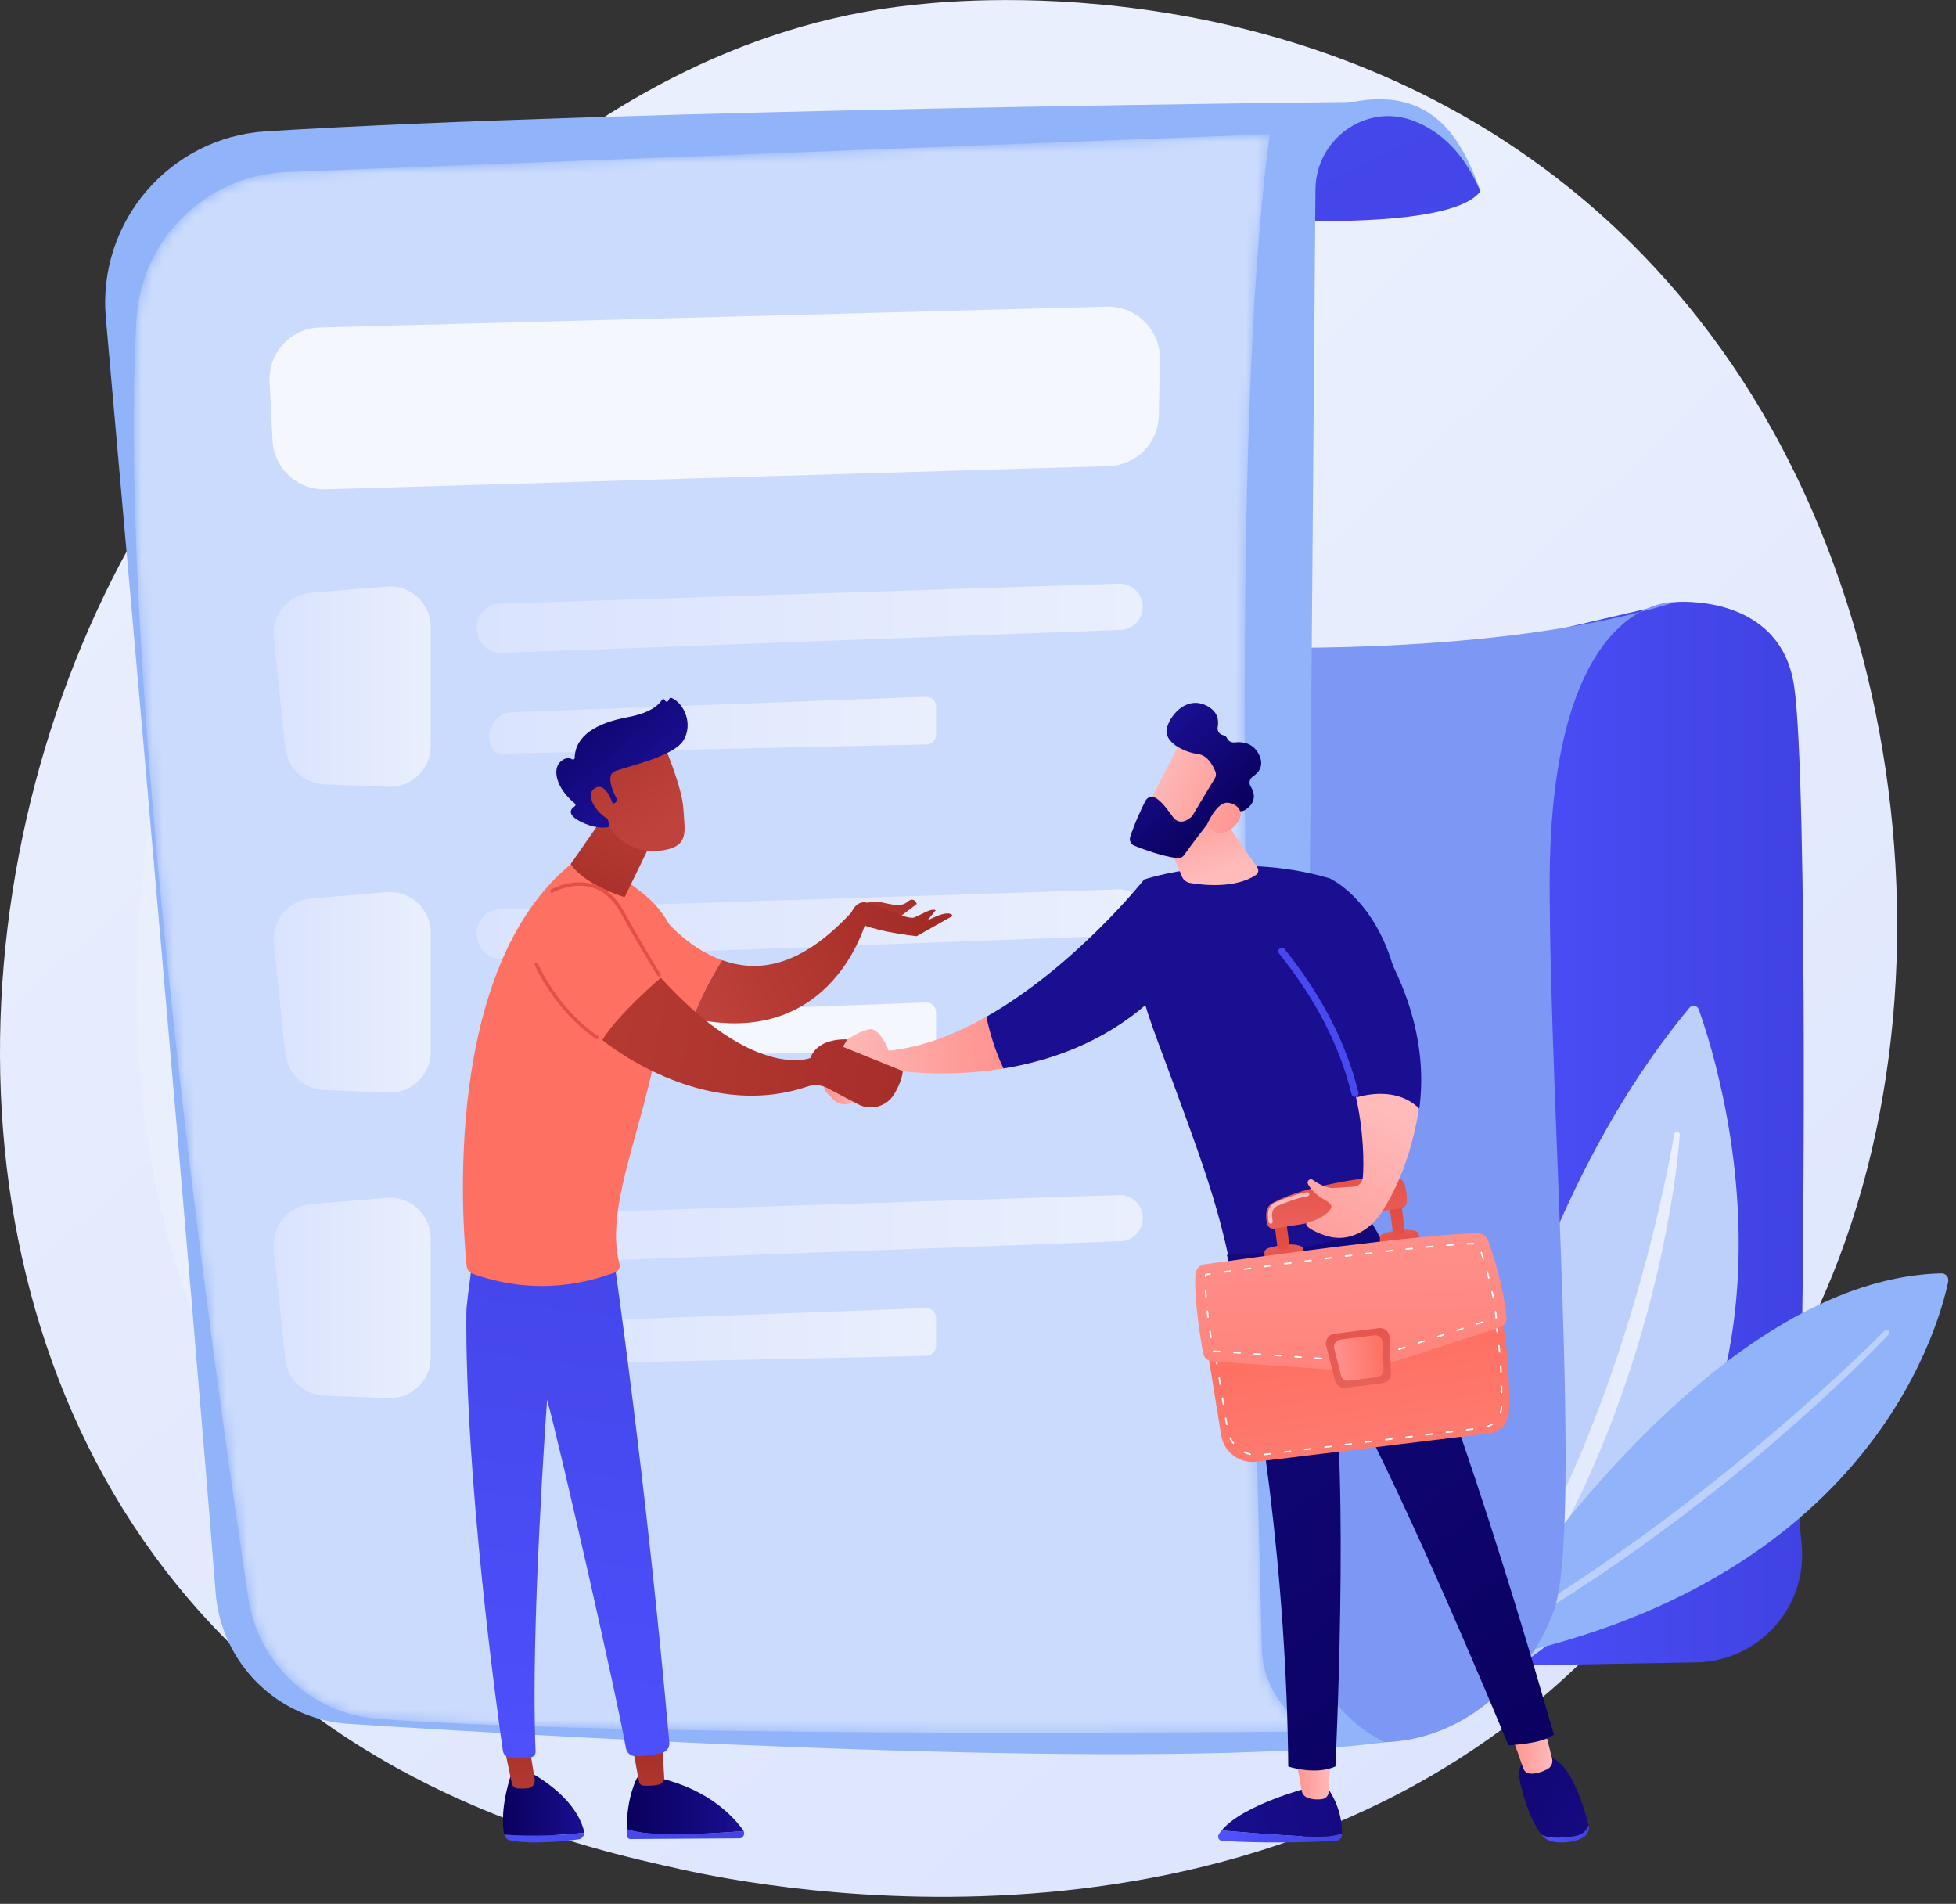 <svg width="186" height="181" viewBox="0 0 186 181" fill="none" xmlns="http://www.w3.org/2000/svg">
<rect x="0" y="0" width="186" height="181" fill="#333333" stroke="none"/>
<path d="M152.654 155.715C120.875 189.252 72.061 179.331 64.845 177.736C55.755 175.728 34.128 170.949 17.988 152.082C-6.721 123.195 -4.226 78.05 14.857 47.614C20.41 38.758 39.096 12.439 74.186 6.717C76.237 6.383 112.879 1.01 142.361 25.748C146.337 29.083 152.753 35.123 158.376 43.918C175.821 71.201 184.077 122.555 152.654 155.715Z" fill="url(#paint0_linear_205_3796)"/>
<path d="M160.264 143.064C155.906 147.556 152.007 150.196 149.022 152.189C119.908 171.629 86.627 166.026 76.337 164.111C59.736 161.021 45.723 158.842 33.683 147.964C6.324 123.246 7.655 71.683 28.56 39.742C31.039 35.955 51.913 5.013 85.265 0.653C86.081 0.547 86.69 0.486 87.223 0.43C92.383 -0.116 124.356 -3 150.427 18.842C154.159 21.969 160.165 27.609 165.734 36.21C186.097 67.66 186.161 116.37 160.264 143.064Z" fill="url(#paint1_linear_205_3796)"/>
<path d="M144.476 60.697L159.327 57.24C159.327 57.24 169.256 56.347 170.598 65.172C171.941 73.997 171.552 126.282 171.132 137.065C170.993 140.619 171.01 143.903 171.313 146.766C171.943 152.731 167.289 157.941 161.292 158.045L133.646 158.524L144.476 60.697Z" fill="url(#paint2_linear_205_3796)"/>
<path d="M136.576 162.773C136.576 162.773 139.542 121.175 160.643 95.818C160.918 95.488 161.394 95.57 161.54 95.977C163.839 102.401 176.762 143.708 136.576 162.773Z" fill="#BDD0FB"/>
<path d="M159.732 107.89C159.554 110.317 159.203 112.711 158.796 115.102C158.375 117.489 157.881 119.863 157.298 122.218C156.137 126.927 154.684 131.57 152.898 136.089C151.997 138.345 151.041 140.581 149.972 142.764C149.454 143.863 148.876 144.934 148.321 146.015C147.733 147.079 147.158 148.15 146.52 149.186C144.05 153.372 141.157 157.317 137.855 160.867C137.757 160.972 137.591 160.979 137.485 160.88C137.385 160.787 137.375 160.635 137.455 160.529L137.458 160.526C140.397 156.717 143.044 152.713 145.34 148.51C145.932 147.47 146.458 146.393 147.022 145.338C147.546 144.261 148.093 143.197 148.581 142.104C148.826 141.558 149.091 141.021 149.328 140.471L150.051 138.828C150.288 138.278 150.511 137.722 150.741 137.17C150.974 136.619 151.191 136.061 151.406 135.502C151.853 134.391 152.267 133.267 152.686 132.144C153.085 131.015 153.484 129.885 153.857 128.746C154.627 126.475 155.311 124.176 155.971 121.869C156.618 119.559 157.219 117.233 157.759 114.892C158.309 112.555 158.797 110.195 159.212 107.834L159.214 107.826C159.238 107.684 159.374 107.588 159.517 107.614C159.65 107.636 159.741 107.758 159.732 107.89Z" fill="url(#paint3_linear_205_3796)"/>
<path d="M139.191 158.219C139.191 158.219 160.943 121.631 184.608 121.058C185.028 121.048 185.347 121.434 185.26 121.844C184.253 126.627 177.207 151.663 139.191 158.219Z" fill="#91B3FA"/>
<path d="M179.598 126.863C178.164 128.368 176.687 129.817 175.19 131.251C174.434 131.959 173.678 132.667 172.914 133.367C172.142 134.058 171.381 134.761 170.603 135.444C167.498 138.186 164.295 140.82 161.009 143.343C159.378 144.622 157.689 145.822 156.022 147.052L153.472 148.829C153.046 149.124 152.623 149.423 152.193 149.711L150.891 150.561C147.452 152.875 143.858 154.95 140.24 156.965C140.113 157.036 139.954 156.99 139.884 156.864C139.814 156.739 139.858 156.583 139.98 156.511L139.987 156.507L142.657 154.941L143.992 154.158C144.433 153.89 144.866 153.609 145.303 153.336L147.927 151.693C148.791 151.131 149.646 150.551 150.505 149.981L151.793 149.123L153.06 148.235L155.594 146.457C157.251 145.227 158.929 144.025 160.549 142.746C162.191 141.496 163.797 140.199 165.404 138.904L167.784 136.924L170.134 134.909C170.918 134.237 171.684 133.546 172.459 132.864C173.228 132.175 173.988 131.479 174.749 130.781C176.264 129.382 177.77 127.963 179.216 126.501L179.22 126.497C179.322 126.394 179.487 126.393 179.59 126.495C179.694 126.597 179.695 126.76 179.598 126.863Z" fill="#BDD0FB"/>
<path d="M114.286 61.415C114.286 61.415 141.326 62.901 159.326 57.24C159.326 57.24 147.36 56.42 147.36 84.047C147.36 105.17 150.492 145.487 147.757 153.14C145.022 160.794 134.794 171.081 120.133 162.24C105.473 153.398 114.286 61.415 114.286 61.415Z" fill="#7D97F4"/>
<path d="M107.097 19.995C107.097 19.995 136.932 23.247 140.775 18.19C140.775 18.19 137.717 9.089 128.638 9.694C119.56 10.3 107.097 19.995 107.097 19.995Z" fill="url(#paint4_linear_205_3796)"/>
<path d="M10.065 30.234C12.667 59.472 18.131 121.314 20.509 151.439C21.039 158.154 26.422 163.459 33.145 163.891C57.093 165.428 110.988 168.41 131.67 165.635C126.933 163.3 123.949 158.459 123.992 153.177L125.09 17.999C125.129 13.222 129.887 9.79 134.36 11.466C137.178 12.522 139.312 14.772 140.775 18.191C138.822 12.5 135.751 8.337 128.638 9.695C128.638 9.695 59.073 10.39 25.315 12.484C16.143 13.052 9.251 21.08 10.065 30.234Z" fill="#91B3FA"/>
<mask id="mask0_205_3796" style="mask-type:alpha" maskUnits="userSpaceOnUse" x="12" y="12" width="114" height="153">
<path d="M27.274 16.352L120.749 12.754C116.894 41.296 118.521 99.421 119.992 156.703C120.079 160.099 122.071 163.155 125.143 164.607C125.143 164.607 62.795 165.325 36.006 163.425C29.698 162.978 24.552 158.205 23.615 151.951C19.937 127.409 11.138 64.008 12.97 30.442C13.39 22.755 19.582 16.649 27.274 16.352Z" fill="url(#paint5_linear_205_3796)"/>
</mask>
<g mask="url(#mask0_205_3796)">
<path opacity="0.53" d="M27.274 16.352L120.749 12.754C116.894 41.296 118.521 99.421 119.992 156.703C120.079 160.099 122.071 163.155 125.143 164.607C125.143 164.607 62.795 165.325 36.006 163.425C29.698 162.978 24.552 158.205 23.615 151.951C19.937 127.409 11.138 64.008 12.97 30.442C13.39 22.755 19.582 16.649 27.274 16.352Z" fill="url(#paint6_linear_205_3796)"/>
<path d="M26.037 60.625L27.128 71.095C27.328 73.014 28.908 74.494 30.836 74.568L36.932 74.802C39.131 74.887 40.959 73.127 40.959 70.926V59.631C40.959 57.364 39.023 55.58 36.763 55.766L29.576 56.356C27.409 56.535 25.811 58.462 26.037 60.625Z" fill="url(#paint7_linear_205_3796)"/>
<path d="M47.474 57.398C57.62 57.082 96.568 55.816 106.403 55.496C107.644 55.456 108.669 56.45 108.669 57.691C108.669 58.873 107.735 59.842 106.554 59.886L47.663 62.073C46.528 62.115 45.548 61.286 45.403 60.16L45.366 59.875C45.199 58.588 46.176 57.438 47.474 57.398Z" fill="url(#paint8_linear_205_3796)"/>
<path d="M46.837 71.2C47.009 71.489 47.323 71.663 47.659 71.656L88.097 70.778C88.605 70.767 89.011 70.352 89.011 69.843V67.177C89.011 66.648 88.572 66.224 88.042 66.243L48.732 67.713C46.981 67.779 45.939 69.696 46.837 71.2Z" fill="url(#paint9_linear_205_3796)"/>
<path d="M26.037 89.684L27.128 100.154C27.328 102.073 28.908 103.553 30.836 103.627L36.932 103.861C39.131 103.945 40.959 102.186 40.959 99.985V88.69C40.959 86.423 39.023 84.639 36.763 84.825L29.576 85.415C27.409 85.595 25.811 87.52 26.037 89.684Z" fill="url(#paint10_linear_205_3796)"/>
<path d="M47.474 86.456C57.62 86.141 96.568 84.875 106.403 84.554C107.644 84.514 108.669 85.508 108.669 86.75C108.669 87.932 107.735 88.901 106.554 88.945L47.663 91.131C46.528 91.173 45.548 90.344 45.403 89.218L45.366 88.933C45.199 87.647 46.176 86.497 47.474 86.456Z" fill="url(#paint11_linear_205_3796)"/>
<path opacity="0.78" d="M46.837 100.26C47.009 100.548 47.323 100.723 47.659 100.716L88.097 99.837C88.605 99.826 89.011 99.411 89.011 98.903V96.237C89.011 95.708 88.572 95.284 88.042 95.303L48.732 96.773C46.981 96.838 45.939 98.754 46.837 100.26Z" fill="white"/>
<path d="M26.037 118.743L27.128 129.213C27.328 131.132 28.908 132.613 30.836 132.686L36.932 132.92C39.131 133.005 40.959 131.245 40.959 129.045V117.749C40.959 115.482 39.023 113.698 36.763 113.884L29.576 114.474C27.409 114.654 25.811 116.579 26.037 118.743Z" fill="url(#paint12_linear_205_3796)"/>
<path d="M47.474 115.516C57.62 115.2 96.568 113.934 106.403 113.614C107.644 113.574 108.669 114.568 108.669 115.809C108.669 116.991 107.735 117.96 106.554 118.004L47.663 120.19C46.528 120.232 45.548 119.403 45.403 118.278L45.366 117.993C45.199 116.706 46.176 115.556 47.474 115.516Z" fill="url(#paint13_linear_205_3796)"/>
<path d="M46.837 129.319C47.009 129.607 47.323 129.781 47.659 129.774L88.097 128.896C88.605 128.885 89.011 128.47 89.011 127.962V125.296C89.011 124.767 88.572 124.343 88.042 124.362L48.732 125.832C46.981 125.897 45.939 127.814 46.837 129.319Z" fill="url(#paint14_linear_205_3796)"/>
<path opacity="0.78" d="M105.431 44.315L30.965 46.524C28.291 46.604 26.044 44.528 25.913 41.855L25.64 36.284C25.505 33.531 27.661 31.205 30.417 31.133L105.253 29.154C108.051 29.08 110.345 31.355 110.294 34.154L110.197 39.493C110.15 42.115 108.052 44.237 105.431 44.315Z" fill="white"/>
</g>
<path d="M81.975 102.984C81.975 102.984 79.491 101.355 79.147 101.731C79.024 101.864 78.739 102.319 78.473 102.815C78.284 103.164 78.343 103.595 78.619 103.881L79.259 104.542C79.869 105.173 80.902 105.128 81.44 104.435C81.711 104.085 81.928 103.614 81.975 102.984Z" fill="url(#paint15_linear_205_3796)"/>
<path d="M84.507 99.889C84.507 99.889 83.655 97.645 82.659 97.851C81.664 98.057 80.574 98.821 80.574 98.821L78.975 100.984C78.975 100.984 83.465 102.753 85.044 101.74C85.044 101.74 89.629 102.532 95.421 101.582C94.582 99.812 94.083 98.04 93.79 96.665C90.856 98.325 87.697 99.565 84.507 99.889Z" fill="url(#paint16_linear_205_3796)"/>
<path d="M108.8 83.615C108.8 83.615 102.234 91.885 93.79 96.665C94.083 98.04 94.583 99.812 95.421 101.582C99.801 100.863 104.871 99.148 109.168 95.337L108.8 83.615Z" fill="url(#paint17_linear_205_3796)"/>
<path d="M116.988 120.269C115.704 114.17 114.42 110.639 110.12 99.078C108.767 95.44 107.538 91.759 108.132 87.923L108.799 83.615C108.799 83.615 117.155 80.787 126.416 83.496C126.416 83.496 139.053 88.986 130.47 116.096C126.601 120.424 122.074 121.658 116.988 120.269Z" fill="url(#paint18_linear_205_3796)"/>
<path d="M110.222 78.116L112.388 83.321C112.525 83.65 112.821 83.884 113.172 83.944C114.421 84.158 117.442 84.493 119.426 83.188C119.663 83.033 119.723 82.712 119.561 82.48L115.558 76.733L110.222 78.116Z" fill="url(#paint19_linear_205_3796)"/>
<path d="M112.462 70.153C112.372 70.239 108.622 77.601 108.622 77.601L112.872 79.652L117.462 73.202C117.462 73.202 113.985 68.719 112.462 70.153Z" fill="url(#paint20_linear_205_3796)"/>
<path d="M115.531 73.976L113.411 77.509C113.379 77.563 113.341 77.612 113.295 77.654C113.043 77.889 112.179 78.572 111.512 77.642C110.943 76.85 110.41 76.129 109.838 75.832C109.504 75.658 109.093 75.797 108.923 76.133C108.574 76.825 107.898 78.236 107.472 79.574C107.366 79.909 107.539 80.269 107.865 80.402C108.726 80.75 110.426 81.38 111.935 81.589C112.183 81.623 112.429 81.519 112.576 81.316C113.225 80.427 115.055 77.941 115.68 77.319C116.26 76.741 117.331 76.959 117.814 77.098C117.997 77.151 118.192 77.125 118.356 77.027C118.845 76.732 119.699 75.998 118.918 74.754C118.724 74.445 118.823 74.034 119.128 73.833C119.675 73.473 120.268 72.798 119.703 71.705C119.131 70.598 118.109 70.499 117.413 70.584C117.105 70.622 116.793 70.46 116.674 70.174C116.622 70.046 116.518 69.937 116.325 69.898C115.96 69.825 115.721 69.491 115.792 69.126C115.915 68.499 115.822 67.686 114.823 67.136C112.989 66.128 111.383 67.771 110.975 69.157C110.566 70.544 112.617 71.524 113.906 71.687C114.853 71.807 115.372 72.841 115.582 73.381C115.657 73.577 115.639 73.796 115.531 73.976Z" fill="url(#paint21_linear_205_3796)"/>
<path d="M114.788 78.376C114.788 78.376 115.7 76.23 116.743 76.317C117.787 76.405 118.608 77.445 117.314 78.614C115.706 80.067 114.788 78.376 114.788 78.376Z" fill="url(#paint22_linear_205_3796)"/>
<path d="M116.165 174.023C118.183 174.197 121.686 174.48 124.447 174.602C126.106 174.675 127.062 174.512 127.612 174.292C127.612 174.354 127.61 174.413 127.607 174.467C127.594 174.757 127.358 174.99 127.064 175.007C121.847 175.298 117.698 175.108 116.22 175.017C115.915 174.999 115.733 174.667 115.889 174.406C115.968 174.276 116.063 174.149 116.165 174.023Z" fill="url(#paint23_linear_205_3796)"/>
<path d="M124.447 174.602C121.686 174.481 118.183 174.197 116.166 174.023C118.15 171.589 124.447 169.949 124.447 169.949H126.226C127.449 171.712 127.626 173.391 127.613 174.293C127.062 174.513 126.107 174.675 124.447 174.602Z" fill="url(#paint24_linear_205_3796)"/>
<path d="M126.525 167.044L126.359 170.338C126.341 170.694 126.074 170.994 125.717 171.045C125.361 171.096 124.885 171.102 124.381 170.934C124.07 170.831 123.84 170.57 123.782 170.25L123.207 167.044H126.525Z" fill="url(#paint25_linear_205_3796)"/>
<path d="M149.627 174.577C150.503 174.455 150.899 174.001 151.065 173.515C151.066 173.519 151.067 173.524 151.068 173.528C151.196 174.041 150.898 174.572 150.301 174.825C149.58 175.13 148.791 175.182 148.179 175.157C147.522 175.13 146.919 174.858 146.588 174.423L146.582 174.417C147.242 174.743 148.168 174.781 149.627 174.577Z" fill="url(#paint26_linear_205_3796)"/>
<path d="M145.5 167.023H146.967C149.201 166.977 150.604 171.69 151.063 173.515C150.897 174.001 150.501 174.455 149.626 174.577C148.166 174.781 147.241 174.743 146.582 174.417C145.375 172.828 144.776 170.502 144.489 169.144C144.162 167.6 145.5 167.023 145.5 167.023Z" fill="url(#paint27_linear_205_3796)"/>
<path d="M146.779 163.966L147.593 167.205C147.693 167.602 147.503 168.013 147.135 168.202C146.68 168.436 146.038 168.681 145.449 168.611C145.172 168.577 144.941 168.382 144.85 168.12L143.654 164.712L146.779 163.966Z" fill="url(#paint28_linear_205_3796)"/>
<path d="M147.751 164.902C146.738 165.801 143.442 165.92 143.442 165.92C131.569 137.423 126.619 129.579 126.619 129.579C128.333 140.335 126.988 167.943 126.988 167.943C125.029 168.807 122.503 167.943 122.503 167.943C122.344 150.334 119.865 131.413 116.667 119.306C124.692 119.126 129.053 117.376 130.447 116.275C137.135 127.059 147.751 164.902 147.751 164.902Z" fill="url(#paint29_linear_205_3796)"/>
<path d="M114.645 127.269L116.122 136.453C116.379 138.055 117.863 139.166 119.48 138.968L141.58 136.272C142.662 136.141 143.482 135.237 143.503 134.154C143.55 131.781 143.458 127.557 142.461 123.71L114.645 127.269Z" fill="url(#paint30_linear_205_3796)"/>
<path d="M120.226 138.353C120.19 138.353 120.158 138.325 120.153 138.289C120.148 138.249 120.177 138.213 120.217 138.208L120.794 138.138C120.836 138.133 120.87 138.161 120.875 138.201C120.88 138.241 120.851 138.277 120.812 138.282L120.235 138.352C120.231 138.352 120.228 138.353 120.226 138.353ZM118.879 138.327C118.873 138.327 118.867 138.327 118.861 138.325C118.669 138.277 118.48 138.21 118.301 138.125C118.265 138.107 118.249 138.064 118.267 138.028C118.284 137.992 118.328 137.976 118.363 137.994C118.534 138.075 118.713 138.139 118.896 138.184C118.935 138.194 118.959 138.233 118.949 138.273C118.941 138.305 118.911 138.327 118.879 138.327ZM122.15 138.118C122.114 138.118 122.083 138.09 122.077 138.053C122.072 138.014 122.101 137.977 122.141 137.973L122.718 137.902C122.757 137.896 122.794 137.926 122.799 137.966C122.804 138.005 122.775 138.042 122.735 138.046L122.158 138.117C122.156 138.118 122.153 138.118 122.15 138.118ZM124.075 137.883C124.038 137.883 124.007 137.856 124.003 137.819C123.998 137.779 124.026 137.743 124.066 137.739L124.643 137.668C124.685 137.662 124.719 137.692 124.724 137.732C124.729 137.772 124.7 137.808 124.661 137.812L124.084 137.883C124.08 137.883 124.077 137.883 124.075 137.883ZM125.999 137.648C125.963 137.648 125.931 137.621 125.927 137.585C125.922 137.545 125.951 137.509 125.99 137.504L126.567 137.434C126.609 137.429 126.643 137.457 126.648 137.496C126.653 137.537 126.624 137.573 126.585 137.577L126.008 137.648C126.005 137.648 126.001 137.648 125.999 137.648ZM127.923 137.414C127.887 137.414 127.856 137.387 127.851 137.35C127.846 137.31 127.875 137.274 127.914 137.27L128.491 137.199C128.533 137.193 128.568 137.223 128.572 137.263C128.577 137.303 128.549 137.339 128.508 137.343L127.931 137.414C127.929 137.413 127.926 137.414 127.923 137.414ZM117.286 137.288C117.264 137.288 117.243 137.278 117.229 137.259C117.107 137.102 117.002 136.932 116.915 136.753C116.897 136.717 116.912 136.674 116.948 136.656C116.984 136.639 117.028 136.654 117.046 136.69C117.128 136.86 117.229 137.022 117.344 137.17C117.368 137.202 117.363 137.248 117.331 137.272C117.317 137.283 117.301 137.288 117.286 137.288ZM129.847 137.179C129.811 137.179 129.78 137.151 129.775 137.115C129.77 137.075 129.799 137.039 129.838 137.034L130.415 136.964C130.457 136.957 130.492 136.987 130.496 137.027C130.501 137.067 130.473 137.104 130.433 137.108L129.855 137.179C129.853 137.179 129.85 137.179 129.847 137.179ZM131.771 136.944C131.735 136.944 131.704 136.917 131.7 136.881C131.694 136.84 131.723 136.804 131.762 136.8L132.34 136.729C132.378 136.725 132.415 136.753 132.42 136.792C132.425 136.832 132.397 136.868 132.357 136.873L131.78 136.943C131.778 136.944 131.775 136.944 131.771 136.944ZM133.696 136.71C133.66 136.71 133.629 136.682 133.624 136.646C133.619 136.606 133.647 136.57 133.687 136.565L134.264 136.495C134.306 136.49 134.341 136.518 134.345 136.558C134.35 136.598 134.322 136.635 134.282 136.639L133.705 136.71C133.702 136.71 133.699 136.71 133.696 136.71ZM135.62 136.474C135.584 136.474 135.553 136.447 135.548 136.411C135.543 136.371 135.572 136.335 135.611 136.33L136.189 136.259C136.231 136.253 136.265 136.283 136.269 136.323C136.274 136.363 136.246 136.399 136.206 136.404L135.629 136.474C135.626 136.474 135.623 136.474 135.62 136.474ZM137.544 136.24C137.508 136.24 137.477 136.212 137.473 136.176C137.468 136.136 137.496 136.1 137.536 136.095L138.113 136.025C138.155 136.02 138.19 136.048 138.194 136.088C138.199 136.128 138.171 136.164 138.131 136.169L137.554 136.239C137.55 136.24 137.548 136.24 137.544 136.24ZM139.469 136.005C139.432 136.005 139.401 135.978 139.397 135.942C139.392 135.902 139.42 135.865 139.46 135.861L140.037 135.79C140.079 135.785 140.113 135.814 140.118 135.853C140.123 135.893 140.094 135.93 140.054 135.934L139.477 136.005C139.474 136.005 139.472 136.005 139.469 136.005ZM141.385 135.726C141.355 135.726 141.326 135.706 141.316 135.677C141.303 135.638 141.323 135.597 141.361 135.584C141.538 135.523 141.706 135.438 141.859 135.331C141.892 135.308 141.938 135.316 141.96 135.349C141.983 135.382 141.976 135.427 141.943 135.45C141.777 135.565 141.597 135.656 141.408 135.722C141.4 135.724 141.392 135.726 141.385 135.726ZM116.646 135.486C116.611 135.486 116.58 135.46 116.574 135.425L116.482 134.851C116.475 134.811 116.502 134.774 116.542 134.768C116.582 134.761 116.619 134.788 116.625 134.828L116.717 135.402C116.724 135.441 116.697 135.479 116.657 135.485C116.653 135.485 116.649 135.486 116.646 135.486ZM142.691 134.389C142.684 134.389 142.676 134.387 142.669 134.385C142.631 134.373 142.609 134.332 142.622 134.294C142.678 134.116 142.709 133.93 142.714 133.742C142.715 133.703 142.747 133.671 142.786 133.671C142.787 133.671 142.787 133.671 142.788 133.671C142.828 133.672 142.86 133.705 142.859 133.745C142.854 133.947 142.821 134.147 142.761 134.337C142.75 134.369 142.721 134.389 142.691 134.389ZM116.339 133.572C116.304 133.572 116.273 133.546 116.267 133.511L116.175 132.937C116.168 132.897 116.195 132.86 116.235 132.854C116.276 132.847 116.312 132.875 116.318 132.914L116.41 133.488C116.417 133.527 116.39 133.565 116.35 133.571C116.346 133.571 116.342 133.572 116.339 133.572ZM142.794 132.46C142.754 132.46 142.721 132.428 142.721 132.388C142.719 132.2 142.717 132.006 142.712 131.807C142.712 131.767 142.744 131.734 142.784 131.732C142.827 131.725 142.857 131.763 142.858 131.803C142.862 132.004 142.865 132.198 142.867 132.386C142.866 132.427 142.834 132.46 142.794 132.46ZM116.03 131.658C115.995 131.658 115.964 131.632 115.959 131.597L115.866 131.023C115.86 130.983 115.887 130.946 115.927 130.94C115.967 130.934 116.004 130.96 116.01 131L116.102 131.574C116.109 131.613 116.082 131.651 116.042 131.657C116.038 131.657 116.034 131.658 116.03 131.658ZM142.737 130.522C142.698 130.522 142.666 130.492 142.664 130.453C142.655 130.263 142.643 130.069 142.631 129.873C142.629 129.833 142.659 129.798 142.699 129.795C142.747 129.799 142.774 129.823 142.777 129.863C142.789 130.06 142.8 130.254 142.81 130.445C142.812 130.485 142.781 130.519 142.741 130.521C142.739 130.522 142.738 130.522 142.737 130.522ZM115.723 129.744C115.688 129.744 115.657 129.718 115.651 129.683L115.559 129.109C115.552 129.069 115.579 129.032 115.619 129.026C115.66 129.019 115.696 129.047 115.702 129.086L115.795 129.66C115.801 129.699 115.774 129.737 115.734 129.743C115.73 129.743 115.727 129.744 115.723 129.744ZM142.595 128.588C142.558 128.588 142.526 128.56 142.522 128.523C142.504 128.332 142.484 128.139 142.462 127.946C142.458 127.906 142.486 127.87 142.526 127.866C142.566 127.86 142.602 127.89 142.606 127.93C142.629 128.124 142.648 128.317 142.667 128.509C142.671 128.549 142.642 128.585 142.602 128.589C142.599 128.588 142.597 128.588 142.595 128.588ZM115.415 127.83C115.38 127.83 115.349 127.804 115.343 127.769L115.239 127.121L115.772 127.052C115.813 127.046 115.848 127.076 115.853 127.115C115.858 127.155 115.83 127.192 115.79 127.197L115.407 127.246L115.487 127.746C115.493 127.785 115.467 127.823 115.426 127.829C115.423 127.829 115.419 127.83 115.415 127.83ZM117.127 127.025C117.091 127.025 117.059 126.998 117.055 126.961C117.05 126.921 117.078 126.885 117.118 126.88L117.695 126.806C117.742 126.8 117.771 126.829 117.777 126.869C117.782 126.909 117.754 126.945 117.714 126.95L117.136 127.024C117.133 127.025 117.13 127.025 117.127 127.025ZM119.05 126.779C119.014 126.779 118.982 126.752 118.978 126.715C118.973 126.675 119.001 126.639 119.041 126.634L119.617 126.56C119.663 126.554 119.694 126.583 119.699 126.623C119.704 126.663 119.676 126.699 119.636 126.704L119.059 126.778C119.056 126.779 119.053 126.779 119.05 126.779ZM142.358 126.664C142.322 126.664 142.292 126.638 142.286 126.602C142.257 126.412 142.226 126.22 142.194 126.029C142.187 125.99 142.214 125.952 142.253 125.945C142.295 125.939 142.331 125.966 142.337 126.005C142.37 126.197 142.401 126.389 142.43 126.581C142.435 126.62 142.409 126.658 142.369 126.663C142.365 126.663 142.362 126.664 142.358 126.664ZM120.973 126.533C120.936 126.533 120.905 126.506 120.9 126.469C120.895 126.429 120.923 126.393 120.963 126.388L121.54 126.314C121.586 126.309 121.617 126.337 121.622 126.377C121.627 126.417 121.599 126.453 121.559 126.458L120.982 126.532C120.979 126.533 120.976 126.533 120.973 126.533ZM122.896 126.287C122.859 126.287 122.828 126.26 122.823 126.223C122.818 126.183 122.846 126.147 122.886 126.142L123.463 126.068C123.508 126.063 123.539 126.091 123.545 126.131C123.55 126.171 123.522 126.207 123.482 126.212L122.904 126.286C122.902 126.287 122.899 126.287 122.896 126.287ZM124.818 126.041C124.782 126.041 124.751 126.014 124.747 125.977C124.742 125.937 124.769 125.901 124.81 125.896L125.387 125.822C125.432 125.818 125.463 125.845 125.468 125.885C125.473 125.925 125.445 125.961 125.405 125.966L124.829 126.04C124.825 126.041 124.822 126.041 124.818 126.041ZM126.741 125.795C126.705 125.795 126.674 125.768 126.669 125.731C126.664 125.691 126.692 125.655 126.732 125.65L127.309 125.576C127.353 125.569 127.385 125.599 127.39 125.639C127.395 125.679 127.367 125.715 127.327 125.72L126.751 125.794C126.748 125.795 126.745 125.795 126.741 125.795ZM128.664 125.549C128.628 125.549 128.597 125.522 128.592 125.485C128.587 125.445 128.615 125.409 128.655 125.404L129.232 125.33C129.273 125.324 129.308 125.353 129.313 125.393C129.318 125.433 129.29 125.469 129.25 125.474L128.673 125.548C128.671 125.549 128.667 125.549 128.664 125.549ZM130.587 125.303C130.551 125.303 130.52 125.276 130.515 125.239C130.51 125.199 130.538 125.163 130.578 125.158L131.155 125.084C131.199 125.079 131.232 125.107 131.237 125.147C131.242 125.187 131.214 125.223 131.174 125.228L130.597 125.302C130.593 125.302 130.59 125.303 130.587 125.303ZM132.51 125.057C132.474 125.057 132.443 125.03 132.438 124.993C132.432 124.953 132.46 124.917 132.5 124.912L133.078 124.838C133.124 124.833 133.154 124.861 133.159 124.901C133.164 124.941 133.136 124.977 133.096 124.982L132.519 125.056C132.516 125.056 132.513 125.057 132.51 125.057ZM134.433 124.81C134.397 124.81 134.366 124.783 134.361 124.746C134.356 124.706 134.384 124.67 134.424 124.665L135.001 124.591C135.047 124.587 135.077 124.615 135.083 124.654C135.088 124.694 135.06 124.73 135.02 124.735L134.442 124.809C134.439 124.81 134.436 124.81 134.433 124.81ZM142.007 124.758C141.973 124.758 141.943 124.735 141.936 124.701C141.894 124.512 141.85 124.323 141.805 124.135C141.796 124.097 141.82 124.057 141.859 124.048C141.899 124.038 141.938 124.062 141.946 124.101C141.992 124.29 142.036 124.479 142.078 124.669C142.086 124.708 142.062 124.748 142.023 124.756C142.018 124.757 142.012 124.758 142.007 124.758ZM136.356 124.565C136.32 124.565 136.288 124.538 136.283 124.501C136.278 124.461 136.306 124.425 136.346 124.42L136.923 124.346C136.969 124.339 137 124.369 137.005 124.409C137.01 124.449 136.982 124.485 136.942 124.49L136.365 124.564C136.362 124.564 136.359 124.565 136.356 124.565ZM138.279 124.318C138.242 124.318 138.211 124.291 138.207 124.254C138.202 124.214 138.23 124.178 138.27 124.173L138.847 124.099C138.892 124.093 138.923 124.123 138.928 124.162C138.933 124.202 138.905 124.238 138.865 124.243L138.289 124.317C138.285 124.318 138.282 124.318 138.279 124.318ZM140.202 124.072C140.165 124.072 140.134 124.045 140.13 124.008C140.125 123.968 140.153 123.932 140.193 123.927L140.769 123.853C140.814 123.847 140.845 123.877 140.851 123.916C140.856 123.956 140.828 123.992 140.788 123.997L140.21 124.071C140.208 124.072 140.205 124.072 140.202 124.072Z" fill="white"/>
<path d="M120.261 119.747L120.236 119.027C120.289 118.848 120.43 118.707 120.61 118.655C121.283 118.457 122.965 118.046 123.866 118.555L124.094 119.365L120.261 119.747Z" fill="url(#paint31_linear_205_3796)"/>
<path d="M122.322 118.787C122.169 118.847 122.01 118.866 121.846 118.848C121.648 118.825 121.49 118.671 121.465 118.473L121.18 116.247L122.313 116.102L122.598 118.327C122.623 118.524 122.509 118.716 122.322 118.787Z" fill="url(#paint32_linear_205_3796)"/>
<path d="M131.238 118.342L131.213 117.622C131.267 117.443 131.407 117.303 131.587 117.25C132.261 117.052 133.943 116.642 134.843 117.15L135.071 117.961L131.238 118.342Z" fill="url(#paint33_linear_205_3796)"/>
<path d="M133.3 117.383C133.146 117.442 132.987 117.462 132.823 117.443C132.625 117.42 132.467 117.266 132.442 117.069L132.127 114.607L133.26 114.462L133.575 116.922C133.601 117.12 133.487 117.311 133.3 117.383Z" fill="url(#paint34_linear_205_3796)"/>
<path d="M121.134 116.807L133.271 114.844C133.547 114.799 133.758 114.569 133.77 114.29C133.788 113.899 133.774 113.321 133.611 112.74C133.425 112.079 132.782 111.653 132.096 111.724C129.815 111.961 124.027 112.703 120.999 114.373C120.678 114.55 120.465 114.871 120.425 115.233C120.386 115.578 120.389 116.033 120.554 116.474C120.641 116.709 120.886 116.847 121.134 116.807Z" fill="url(#paint35_linear_205_3796)"/>
<path d="M120.835 116.34C120.747 116.34 120.668 116.28 120.647 116.19C120.642 116.17 120.533 115.693 120.6 115.212C120.654 114.817 120.916 114.472 121.284 114.311C121.944 114.022 123.211 113.513 124.283 113.345C124.389 113.331 124.487 113.401 124.504 113.506C124.521 113.612 124.449 113.711 124.343 113.728C123.276 113.895 121.957 114.44 121.44 114.667C121.195 114.774 121.02 115.003 120.984 115.265C120.928 115.674 121.024 116.099 121.025 116.104C121.049 116.208 120.984 116.312 120.879 116.336C120.865 116.339 120.85 116.34 120.835 116.34Z" fill="url(#paint36_linear_205_3796)"/>
<path d="M114.57 120.193C118.501 119.639 135.513 117.28 140.537 117.244C140.97 117.241 141.357 117.508 141.503 117.914C141.964 119.198 142.946 122.194 143.265 125.246C143.309 125.662 143.05 126.049 142.651 126.18L131.63 129.762L127.617 130.275L115.276 129.423C114.842 129.393 114.482 129.074 114.406 128.647C114.132 127.126 113.549 123.548 113.668 121.182C113.693 120.679 114.069 120.264 114.57 120.193Z" fill="url(#paint37_linear_205_3796)"/>
<path d="M127.598 129.361L127.004 129.322C126.964 129.319 126.933 129.284 126.937 129.244C126.94 129.204 126.977 129.177 127.014 129.177L127.594 129.217L127.905 129.176C127.952 129.172 127.982 129.199 127.987 129.239C127.992 129.279 127.964 129.315 127.924 129.32L127.598 129.361ZM125.654 129.228C125.652 129.228 125.651 129.228 125.649 129.228L125.069 129.188C125.029 129.185 124.998 129.151 125.002 129.111C125.005 129.071 125.042 129.043 125.079 129.043L125.659 129.083C125.7 129.087 125.73 129.121 125.727 129.161C125.724 129.199 125.693 129.228 125.654 129.228ZM129.26 129.148C129.224 129.148 129.193 129.122 129.187 129.085C129.182 129.045 129.21 129.008 129.25 129.003L129.828 128.93C129.873 128.924 129.904 128.953 129.909 128.993C129.914 129.033 129.886 129.069 129.846 129.074L129.269 129.148C129.266 129.148 129.262 129.148 129.26 129.148ZM123.721 129.095C123.719 129.095 123.718 129.095 123.716 129.095L123.135 129.055C123.095 129.052 123.065 129.017 123.068 128.977C123.071 128.937 123.107 128.909 123.145 128.91L123.726 128.95C123.766 128.953 123.796 128.987 123.793 129.027C123.791 129.066 123.759 129.095 123.721 129.095ZM121.787 128.961C121.785 128.961 121.784 128.961 121.782 128.961L121.202 128.921C121.161 128.918 121.131 128.884 121.134 128.844C121.137 128.804 121.172 128.775 121.212 128.776L121.792 128.816C121.832 128.82 121.863 128.854 121.859 128.894C121.857 128.932 121.825 128.961 121.787 128.961ZM131.183 128.902C131.147 128.902 131.115 128.876 131.111 128.839C131.106 128.799 131.134 128.762 131.174 128.757L131.405 128.728L131.724 128.623C131.762 128.612 131.803 128.632 131.815 128.67C131.828 128.708 131.806 128.749 131.769 128.761L131.437 128.869L131.193 128.901C131.188 128.902 131.185 128.902 131.183 128.902ZM119.853 128.828C119.851 128.828 119.849 128.828 119.848 128.828L119.267 128.788C119.227 128.785 119.197 128.75 119.2 128.71C119.203 128.67 119.238 128.646 119.277 128.643L119.858 128.683C119.898 128.686 119.928 128.72 119.925 128.761C119.923 128.799 119.891 128.828 119.853 128.828ZM117.919 128.694C117.917 128.694 117.916 128.694 117.914 128.694L117.334 128.654C117.293 128.651 117.263 128.617 117.266 128.577C117.269 128.537 117.304 128.512 117.344 128.509L117.924 128.549C117.964 128.553 117.995 128.587 117.991 128.627C117.989 128.665 117.957 128.694 117.919 128.694ZM115.985 128.561C115.983 128.561 115.981 128.561 115.98 128.561L115.399 128.521C115.359 128.518 115.329 128.483 115.332 128.443C115.335 128.403 115.373 128.378 115.409 128.376L115.99 128.416C116.03 128.419 116.06 128.453 116.057 128.494C116.055 128.532 116.023 128.561 115.985 128.561ZM133.036 128.345C133.005 128.345 132.977 128.326 132.966 128.295C132.954 128.257 132.975 128.216 133.013 128.204L133.566 128.024C133.604 128.012 133.645 128.033 133.657 128.07C133.67 128.108 133.649 128.15 133.61 128.162L133.057 128.342C133.051 128.344 133.043 128.345 133.036 128.345ZM134.88 127.746C134.849 127.746 134.821 127.726 134.811 127.696C134.798 127.658 134.819 127.616 134.857 127.604L135.41 127.424C135.447 127.413 135.489 127.433 135.501 127.471C135.514 127.509 135.493 127.55 135.455 127.562L134.902 127.742C134.894 127.745 134.887 127.746 134.88 127.746ZM115.147 127.216C115.112 127.216 115.081 127.191 115.076 127.155C115.046 126.971 115.017 126.778 114.987 126.578C114.982 126.539 115.009 126.501 115.049 126.496C115.087 126.489 115.126 126.517 115.132 126.557C115.161 126.756 115.191 126.949 115.219 127.132C115.226 127.171 115.198 127.209 115.159 127.215C115.154 127.216 115.151 127.216 115.147 127.216ZM136.723 127.147C136.693 127.147 136.664 127.127 136.654 127.097C136.641 127.059 136.663 127.017 136.701 127.005L137.254 126.826C137.293 126.814 137.333 126.834 137.346 126.872C137.358 126.91 137.337 126.951 137.299 126.963L136.746 127.143C136.738 127.146 136.731 127.147 136.723 127.147ZM138.567 126.548C138.536 126.548 138.508 126.528 138.497 126.498C138.485 126.459 138.506 126.418 138.544 126.406L139.097 126.226C139.135 126.215 139.176 126.235 139.188 126.272C139.201 126.311 139.179 126.352 139.142 126.364L138.589 126.544C138.582 126.546 138.574 126.548 138.567 126.548ZM140.411 125.948C140.38 125.948 140.352 125.929 140.341 125.898C140.329 125.86 140.35 125.819 140.388 125.807L140.941 125.627C140.979 125.615 141.02 125.636 141.032 125.673C141.045 125.711 141.024 125.753 140.986 125.765L140.433 125.944C140.425 125.947 140.418 125.948 140.411 125.948ZM142.254 125.35C142.224 125.35 142.195 125.33 142.185 125.299C142.176 125.272 142.184 125.244 142.203 125.225C142.185 125.059 142.165 124.894 142.142 124.728C142.137 124.688 142.165 124.652 142.205 124.646C142.245 124.64 142.281 124.669 142.287 124.709C142.311 124.892 142.334 125.076 142.354 125.26L142.36 125.319L142.277 125.346C142.269 125.348 142.262 125.35 142.254 125.35ZM114.877 125.295C114.84 125.295 114.809 125.268 114.804 125.232C114.781 125.041 114.758 124.847 114.737 124.653C114.733 124.613 114.762 124.577 114.802 124.573C114.844 124.57 114.877 124.598 114.882 124.637C114.903 124.831 114.925 125.023 114.948 125.214C114.954 125.254 114.925 125.29 114.885 125.295C114.882 125.295 114.88 125.295 114.877 125.295ZM141.995 123.452C141.961 123.452 141.93 123.428 141.924 123.393C141.887 123.202 141.849 123.012 141.809 122.824C141.801 122.785 141.826 122.746 141.865 122.738C141.906 122.73 141.943 122.755 141.952 122.793C141.992 122.982 142.03 123.173 142.067 123.365C142.074 123.404 142.048 123.443 142.009 123.45C142.004 123.451 141.999 123.452 141.995 123.452ZM114.688 123.366C114.65 123.366 114.618 123.336 114.615 123.298C114.602 123.101 114.591 122.907 114.582 122.715C114.58 122.675 114.611 122.64 114.651 122.639C114.695 122.631 114.725 122.668 114.727 122.708C114.736 122.898 114.747 123.092 114.76 123.287C114.763 123.327 114.733 123.362 114.693 123.365C114.691 123.365 114.689 123.366 114.688 123.366ZM141.571 121.56C141.539 121.56 141.509 121.538 141.501 121.505C141.452 121.313 141.402 121.126 141.352 120.944C141.341 120.905 141.364 120.865 141.403 120.855C141.443 120.843 141.482 120.867 141.492 120.906C141.542 121.089 141.592 121.277 141.641 121.469C141.652 121.508 141.628 121.548 141.589 121.558C141.583 121.558 141.577 121.56 141.571 121.56ZM114.642 121.427C114.641 121.427 114.64 121.427 114.639 121.427C114.599 121.426 114.568 121.392 114.569 121.352L114.574 121.228C114.577 121.159 114.629 121.103 114.696 121.093L115.054 121.043C115.094 121.034 115.131 121.064 115.136 121.105C115.142 121.145 115.114 121.181 115.074 121.187L114.716 121.237L114.714 121.358C114.713 121.396 114.681 121.427 114.642 121.427ZM116.41 121C116.374 121 116.343 120.973 116.338 120.937C116.332 120.897 116.36 120.86 116.4 120.855L116.977 120.775C117.02 120.768 117.053 120.798 117.059 120.838C117.065 120.878 117.037 120.914 116.997 120.92L116.42 120.999C116.416 121 116.413 121 116.41 121ZM118.331 120.736C118.295 120.736 118.264 120.709 118.259 120.673C118.253 120.633 118.281 120.597 118.321 120.591L118.898 120.512C118.939 120.507 118.974 120.535 118.98 120.574C118.985 120.614 118.958 120.651 118.918 120.656L118.341 120.735C118.337 120.735 118.334 120.736 118.331 120.736ZM120.253 120.476C120.217 120.476 120.186 120.45 120.181 120.414C120.176 120.374 120.204 120.337 120.244 120.332L120.821 120.255C120.859 120.25 120.897 120.278 120.902 120.318C120.907 120.357 120.879 120.394 120.839 120.399L120.263 120.476C120.259 120.476 120.256 120.476 120.253 120.476ZM122.175 120.221C122.139 120.221 122.108 120.194 122.103 120.158C122.098 120.118 122.126 120.082 122.166 120.077L122.743 120.001C122.783 119.995 122.819 120.024 122.824 120.064C122.829 120.104 122.802 120.14 122.761 120.145L122.184 120.221C122.182 120.221 122.179 120.221 122.175 120.221ZM124.099 119.971C124.063 119.971 124.032 119.944 124.027 119.908C124.022 119.868 124.05 119.831 124.09 119.826L124.667 119.752C124.709 119.746 124.743 119.775 124.749 119.815C124.754 119.854 124.726 119.891 124.686 119.896L124.109 119.971C124.105 119.971 124.101 119.971 124.099 119.971ZM126.035 119.725L126.016 119.58L126.589 119.508C126.631 119.503 126.666 119.532 126.671 119.571C126.676 119.611 126.647 119.648 126.608 119.653L126.035 119.725ZM141.041 119.695C141.01 119.695 140.981 119.674 140.971 119.644C140.91 119.446 140.85 119.262 140.794 119.091C140.781 119.053 140.802 119.011 140.84 118.999C140.879 118.986 140.92 119.007 140.932 119.046C140.989 119.217 141.048 119.403 141.111 119.601C141.123 119.639 141.101 119.68 141.063 119.691C141.055 119.693 141.048 119.695 141.041 119.695ZM126.022 119.653H126.024H126.022ZM127.946 119.487C127.91 119.487 127.879 119.46 127.874 119.424C127.869 119.384 127.898 119.348 127.937 119.343L128.514 119.273C128.553 119.269 128.59 119.296 128.595 119.336C128.6 119.376 128.571 119.412 128.531 119.417L127.954 119.487C127.952 119.487 127.949 119.487 127.946 119.487ZM129.87 119.256C129.834 119.256 129.802 119.229 129.798 119.192C129.794 119.152 129.822 119.116 129.862 119.111L130.44 119.044C130.482 119.039 130.516 119.068 130.52 119.107C130.525 119.147 130.497 119.184 130.457 119.188L129.879 119.255C129.876 119.256 129.873 119.256 129.87 119.256ZM131.796 119.034C131.759 119.034 131.728 119.007 131.724 118.969C131.719 118.929 131.748 118.894 131.788 118.889L132.366 118.825C132.406 118.822 132.442 118.849 132.446 118.889C132.45 118.929 132.422 118.965 132.382 118.969L131.804 119.034C131.802 119.034 131.799 119.034 131.796 119.034ZM133.724 118.824C133.687 118.824 133.655 118.796 133.651 118.759C133.647 118.719 133.676 118.683 133.716 118.679L134.294 118.618C134.334 118.615 134.37 118.643 134.374 118.683C134.379 118.723 134.35 118.759 134.31 118.763L133.732 118.824C133.729 118.823 133.726 118.824 133.724 118.824ZM135.653 118.629C135.615 118.629 135.584 118.601 135.58 118.563C135.576 118.523 135.606 118.488 135.646 118.484C135.843 118.465 136.037 118.447 136.225 118.43C136.267 118.425 136.301 118.456 136.304 118.495C136.308 118.535 136.278 118.571 136.238 118.574C136.049 118.591 135.857 118.61 135.659 118.628C135.657 118.629 135.655 118.629 135.653 118.629ZM137.584 118.458C137.546 118.458 137.515 118.428 137.511 118.391C137.508 118.351 137.538 118.316 137.578 118.313C137.778 118.297 137.972 118.282 138.159 118.268C138.205 118.271 138.234 118.296 138.237 118.336C138.24 118.376 138.209 118.411 138.169 118.414C137.982 118.427 137.79 118.442 137.59 118.458C137.588 118.458 137.586 118.458 137.584 118.458ZM139.518 118.329C139.479 118.329 139.448 118.299 139.446 118.26C139.444 118.22 139.475 118.186 139.515 118.184C139.723 118.173 139.917 118.166 140.097 118.161C140.098 118.161 140.099 118.161 140.1 118.161C140.139 118.161 140.172 118.192 140.172 118.231C140.174 118.271 140.142 118.305 140.102 118.306C139.922 118.311 139.729 118.319 139.522 118.329C139.521 118.329 139.52 118.329 139.518 118.329Z" fill="white"/>
<path d="M131.467 131.495L127.952 131.945C127.491 132.004 127.06 131.711 126.947 131.262L126.108 127.932C125.975 127.401 126.336 126.874 126.882 126.804L131.105 126.264C131.638 126.196 132.116 126.597 132.137 127.133L132.268 130.554C132.286 131.025 131.938 131.434 131.467 131.495Z" fill="url(#paint38_linear_205_3796)"/>
<path d="M130.955 130.928L128.28 131.27C127.929 131.315 127.6 131.092 127.514 130.751L126.876 128.216C126.774 127.812 127.05 127.41 127.465 127.357L130.679 126.946C131.085 126.894 131.449 127.2 131.464 127.607L131.564 130.211C131.578 130.571 131.314 130.882 130.955 130.928Z" fill="url(#paint39_linear_205_3796)"/>
<path d="M128.865 103.974C129.693 107.4 129.716 110.752 129.589 111.971C129.541 112.432 129.172 112.791 128.711 112.823C128.186 112.86 127.473 112.908 126.835 112.945C126.135 112.985 125.357 112.542 124.837 112.172C124.571 111.983 124.228 112.278 124.376 112.568C124.632 113.067 125.075 113.461 125.516 113.796C125.781 113.997 126.661 114.354 126.6 114.751C126.581 114.876 126.506 114.985 126.424 115.082C125.935 115.67 125.194 115.983 124.464 116.207C124.372 116.235 124.275 116.265 124.211 116.337C124.192 116.809 125.646 117.334 126.022 117.458C126.584 117.645 127.18 117.724 127.771 117.662C129.233 117.508 130.584 116.498 131.372 115.281C133.478 112.026 134.567 108.096 134.965 105.091C133.006 103.133 130.048 103.63 128.865 103.974Z" fill="url(#paint40_linear_205_3796)"/>
<path d="M134.965 105.401C136.527 93.598 127.432 84.522 127.432 84.522L122.02 90.831C126.129 95.953 128.081 100.645 128.974 104.331C130.157 103.987 133.006 103.443 134.965 105.401Z" fill="url(#paint41_linear_205_3796)"/>
<path d="M128.845 104.273C128.693 104.273 128.556 104.17 128.519 104.017C127.42 99.474 125.101 94.975 121.63 90.648C121.514 90.504 121.537 90.293 121.681 90.177C121.826 90.061 122.037 90.084 122.152 90.228C125.686 94.633 128.048 99.219 129.171 103.86C129.214 104.039 129.103 104.221 128.924 104.264C128.897 104.271 128.871 104.273 128.845 104.273Z" fill="url(#paint42_linear_205_3796)"/>
<path d="M55.55 174.246C55.551 174.188 55.547 174.13 55.533 174.071C54.662 170.62 50.342 168.471 50.342 168.471L48.631 168.605C47.647 171.646 47.773 173.511 47.931 174.342C47.935 174.366 47.942 174.387 47.949 174.41C49.361 174.537 52.267 174.619 55.55 174.246Z" fill="url(#paint43_linear_205_3796)"/>
<path d="M47.949 174.41C48.025 174.688 48.23 174.904 48.492 174.959C50.501 175.382 53.694 175.042 55.034 174.866C55.329 174.827 55.545 174.554 55.55 174.245C52.267 174.619 49.361 174.537 47.949 174.41Z" fill="url(#paint44_linear_205_3796)"/>
<path d="M47.942 166.055L48.667 169.546C48.721 169.801 48.917 169.993 49.155 170.015C49.446 170.043 49.861 170.059 50.278 169.998C50.652 169.943 50.913 169.563 50.847 169.155L50.343 166.056H47.942V166.055Z" fill="url(#paint45_linear_205_3796)"/>
<path d="M62.964 174.367C61.074 174.314 60.096 174.091 59.59 173.884C59.589 174.072 59.59 174.264 59.596 174.461C59.602 174.673 59.759 174.842 59.952 174.841L70.332 174.774C70.663 174.772 70.857 174.387 70.714 174.084C69.353 174.197 65.887 174.449 62.964 174.367Z" fill="url(#paint46_linear_205_3796)"/>
<path d="M70.714 174.084C70.702 174.058 70.691 174.031 70.673 174.006C69.756 172.725 67.421 170.174 62.808 169.068L60.594 168.998C60.594 168.998 59.609 170.711 59.59 173.885C60.096 174.091 61.074 174.314 62.964 174.367C65.887 174.448 69.353 174.197 70.714 174.084Z" fill="url(#paint47_linear_205_3796)"/>
<path d="M60.085 165.747C60.12 165.91 60.581 168.393 60.759 169.356C60.802 169.585 60.98 169.753 61.192 169.765C61.571 169.786 62.182 169.788 62.708 169.646C62.992 169.569 63.182 169.28 63.162 168.959L62.914 165.03L60.085 165.747Z" fill="url(#paint48_linear_205_3796)"/>
<path d="M58.408 119.893C58.408 119.893 61.453 140.814 63.65 165.711C63.691 166.175 63.322 166.578 62.866 166.674C62.195 166.815 61.209 166.983 60.392 166.96C59.956 166.948 59.591 166.625 59.518 166.195C58.769 161.805 53.428 138.247 52.026 133.062C52.026 133.062 50.416 155.087 50.931 166.514C50.943 166.798 50.735 167.044 50.452 167.077C50.024 167.126 49.338 167.164 48.465 167.071C48.134 167.036 47.867 166.786 47.819 166.456C47.286 162.741 44.217 140.627 44.348 124.697C44.356 123.799 45.402 116.418 45.402 116.418L58.408 119.893Z" fill="url(#paint49_linear_205_3796)"/>
<path d="M44.945 121.098C44.632 120.987 44.414 120.704 44.38 120.373C43.975 116.445 42.015 92.088 54.391 82.07C54.391 82.07 55.101 80.213 60.935 84.778C66.769 89.342 63.645 94.127 62.248 100.726C60.558 108.712 57.593 115.24 58.905 120.154C58.995 120.493 58.817 120.85 58.488 120.971C53.956 122.64 49.441 122.696 44.945 121.098Z" fill="url(#paint50_linear_205_3796)"/>
<path d="M59.218 74.772C59.215 75.118 54.272 82.138 54.272 82.138C54.272 82.138 55.159 83.885 59.395 85.303L63.05 77.787L59.218 74.772Z" fill="url(#paint51_linear_205_3796)"/>
<path d="M63.11 70.749C63.11 70.749 64.868 74.789 64.986 76.909C65.105 79.029 65.561 80.405 63.11 80.831C60.658 81.258 58.593 80.037 57.474 77.925C57.474 77.925 55.721 74.67 56.114 73.338C56.508 72.006 63.11 70.749 63.11 70.749Z" fill="url(#paint52_linear_205_3796)"/>
<path d="M58.312 76.407L58.452 76.345C58.629 76.267 58.705 76.056 58.616 75.883C58.27 75.215 57.597 73.684 58.468 73.328C59.59 72.868 64.034 71.961 64.993 70.384C65.914 68.869 65.098 66.912 63.871 66.355C63.789 66.318 63.691 66.348 63.65 66.427L63.547 66.62C63.477 66.753 63.282 66.733 63.24 66.589C63.2 66.451 63.016 66.424 62.94 66.545C62.645 67.017 61.849 67.782 59.722 68.175C56.697 68.733 54.698 69.957 54.648 72.046C54.645 72.179 54.504 72.253 54.39 72.184C54.167 72.048 53.809 71.984 53.331 72.385C52.501 73.084 52.841 74.895 54.661 76.385C54.748 76.456 54.747 76.591 54.654 76.653C54.324 76.867 53.832 77.378 55.106 78.061C56.425 78.765 57.41 78.708 57.789 78.645C57.883 78.63 57.944 78.538 57.924 78.445L57.519 76.608C57.496 76.504 57.575 76.406 57.682 76.406H58.312V76.407Z" fill="url(#paint53_linear_205_3796)"/>
<path d="M58.388 76.795C58.388 76.795 57.718 74.215 56.561 74.938C55.404 75.662 57.161 77.829 58.091 77.926L58.388 76.795Z" fill="url(#paint54_linear_205_3796)"/>
<path d="M62.811 86.895L63.152 96.046C64.12 96.379 65.041 96.638 65.918 96.832C66.467 95.065 67.676 92.896 68.665 91.284C65.029 89.999 62.811 86.895 62.811 86.895Z" fill="url(#paint55_linear_205_3796)"/>
<path d="M80.963 86.74C75.976 92.125 71.939 92.442 68.666 91.284C67.676 92.897 66.467 95.065 65.919 96.832C79.237 99.769 82.374 87.525 82.374 87.525L80.963 86.74Z" fill="url(#paint56_linear_205_3796)"/>
<path d="M81.975 86.168C81.975 86.168 82.549 85.55 83.612 85.744C84.675 85.938 85.622 86.308 86.284 85.744C86.947 85.181 87.18 85.937 87.18 85.937L85.196 87.445L81.975 86.168Z" fill="url(#paint57_linear_205_3796)"/>
<path d="M80.788 87.222C80.788 87.222 81.182 85.577 82.368 85.802C83.554 86.028 86.247 87.493 86.942 87.222C87.636 86.953 88.523 86.307 88.978 86.535L88.176 87.532C88.176 87.532 90.238 86.343 90.593 87.074L87.162 89.005C87.162 89.004 82.143 88.502 80.788 87.222Z" fill="url(#paint58_linear_205_3796)"/>
<path d="M57.275 98.872C57.275 98.872 66.652 106.725 76.777 103.298C77.405 103.086 78.091 103.132 78.677 103.441L81.588 104.979C82.81 105.624 84.323 105.201 85.032 104.015C85.436 103.338 85.781 102.565 85.85 101.826L80.155 99.52L80.575 98.821C80.575 98.821 77.794 98.586 77.066 100.579C77.066 100.579 71.769 102.782 62.837 92.957C62.836 92.957 58.782 96.403 57.275 98.872Z" fill="url(#paint59_linear_205_3796)"/>
<path d="M56.77 98.791C56.739 98.791 56.708 98.782 56.681 98.764C52.733 96.097 50.875 91.791 50.857 91.748C50.823 91.666 50.861 91.572 50.943 91.537C51.025 91.502 51.118 91.54 51.153 91.622C51.171 91.665 52.994 95.885 56.861 98.498C56.934 98.548 56.953 98.648 56.904 98.722C56.873 98.767 56.822 98.791 56.77 98.791Z" fill="url(#paint60_linear_205_3796)"/>
<path d="M62.651 92.824C62.598 92.824 62.547 92.798 62.516 92.75C62.503 92.732 61.298 90.854 59 86.74C58.294 85.476 57.365 84.675 56.241 84.36C54.378 83.839 52.584 84.838 52.566 84.848C52.489 84.891 52.391 84.865 52.347 84.788C52.303 84.711 52.33 84.613 52.408 84.569C52.485 84.525 54.331 83.492 56.325 84.05C57.536 84.389 58.531 85.241 59.281 86.584C61.573 90.687 62.774 92.558 62.786 92.577C62.834 92.651 62.813 92.75 62.739 92.798C62.711 92.816 62.681 92.824 62.651 92.824Z" fill="url(#paint61_linear_205_3796)"/>
<defs>
<linearGradient id="paint0_linear_205_3796" x1="174.302" y1="195.439" x2="16.51" y2="15.676" gradientUnits="userSpaceOnUse">
<stop stop-color="#DAE3FE"/>
<stop offset="1" stop-color="#E9EFFD"/>
</linearGradient>
<linearGradient id="paint1_linear_205_3796" x1="195.705" y1="193.477" x2="77.664" y2="67.821" gradientUnits="userSpaceOnUse">
<stop stop-color="#DAE3FE"/>
<stop offset="1" stop-color="#E9EFFD"/>
</linearGradient>
<linearGradient id="paint2_linear_205_3796" x1="133.645" y1="107.869" x2="171.527" y2="107.869" gradientUnits="userSpaceOnUse">
<stop stop-color="#4F52FF"/>
<stop offset="1" stop-color="#4042E2"/>
</linearGradient>
<linearGradient id="paint3_linear_205_3796" x1="137.401" y1="134.28" x2="159.733" y2="134.28" gradientUnits="userSpaceOnUse">
<stop stop-color="#DAE3FE"/>
<stop offset="1" stop-color="#E9EFFD"/>
</linearGradient>
<linearGradient id="paint4_linear_205_3796" x1="138.88" y1="50.089" x2="84.873" y2="-62.173" gradientUnits="userSpaceOnUse">
<stop stop-color="#4042E2"/>
<stop offset="1" stop-color="#4F52FF"/>
</linearGradient>
<linearGradient id="paint5_linear_205_3796" x1="111.196" y1="41.42" x2="-32.742" y2="225.616" gradientUnits="userSpaceOnUse">
<stop stop-color="white"/>
<stop offset="1"/>
</linearGradient>
<linearGradient id="paint6_linear_205_3796" x1="111.196" y1="41.42" x2="-32.742" y2="225.616" gradientUnits="userSpaceOnUse">
<stop stop-color="white"/>
<stop offset="1" stop-color="white"/>
</linearGradient>
<linearGradient id="paint7_linear_205_3796" x1="26.016" y1="65.279" x2="40.96" y2="65.279" gradientUnits="userSpaceOnUse">
<stop stop-color="#DAE3FE"/>
<stop offset="1" stop-color="#E9EFFD"/>
</linearGradient>
<linearGradient id="paint8_linear_205_3796" x1="45.347" y1="58.785" x2="108.669" y2="58.785" gradientUnits="userSpaceOnUse">
<stop stop-color="#DAE3FE"/>
<stop offset="1" stop-color="#E9EFFD"/>
</linearGradient>
<linearGradient id="paint9_linear_205_3796" x1="46.508" y1="68.95" x2="89.011" y2="68.95" gradientUnits="userSpaceOnUse">
<stop stop-color="#DAE3FE"/>
<stop offset="1" stop-color="#E9EFFD"/>
</linearGradient>
<linearGradient id="paint10_linear_205_3796" x1="26.016" y1="94.338" x2="40.96" y2="94.338" gradientUnits="userSpaceOnUse">
<stop stop-color="#DAE3FE"/>
<stop offset="1" stop-color="#E9EFFD"/>
</linearGradient>
<linearGradient id="paint11_linear_205_3796" x1="45.347" y1="87.844" x2="108.669" y2="87.844" gradientUnits="userSpaceOnUse">
<stop stop-color="#DAE3FE"/>
<stop offset="1" stop-color="#E9EFFD"/>
</linearGradient>
<linearGradient id="paint12_linear_205_3796" x1="26.016" y1="123.398" x2="40.96" y2="123.398" gradientUnits="userSpaceOnUse">
<stop stop-color="#DAE3FE"/>
<stop offset="1" stop-color="#E9EFFD"/>
</linearGradient>
<linearGradient id="paint13_linear_205_3796" x1="45.347" y1="116.903" x2="108.669" y2="116.903" gradientUnits="userSpaceOnUse">
<stop stop-color="#DAE3FE"/>
<stop offset="1" stop-color="#E9EFFD"/>
</linearGradient>
<linearGradient id="paint14_linear_205_3796" x1="46.508" y1="127.068" x2="89.011" y2="127.068" gradientUnits="userSpaceOnUse">
<stop stop-color="#DAE3FE"/>
<stop offset="1" stop-color="#E9EFFD"/>
</linearGradient>
<linearGradient id="paint15_linear_205_3796" x1="81.962" y1="102.919" x2="78.418" y2="103.614" gradientUnits="userSpaceOnUse">
<stop stop-color="#FEBBBA"/>
<stop offset="1" stop-color="#FF928E"/>
</linearGradient>
<linearGradient id="paint16_linear_205_3796" x1="78.975" y1="99.359" x2="95.421" y2="99.359" gradientUnits="userSpaceOnUse">
<stop stop-color="#FEBBBA"/>
<stop offset="1" stop-color="#FF928E"/>
</linearGradient>
<linearGradient id="paint17_linear_205_3796" x1="127.771" y1="44.158" x2="117.752" y2="63.912" gradientUnits="userSpaceOnUse">
<stop stop-color="#09005D"/>
<stop offset="1" stop-color="#1A0F91"/>
</linearGradient>
<linearGradient id="paint18_linear_205_3796" x1="143.767" y1="52.271" x2="133.749" y2="72.025" gradientUnits="userSpaceOnUse">
<stop stop-color="#09005D"/>
<stop offset="1" stop-color="#1A0F91"/>
</linearGradient>
<linearGradient id="paint19_linear_205_3796" x1="115.773" y1="82.909" x2="113.136" y2="74.998" gradientUnits="userSpaceOnUse">
<stop stop-color="#FEBBBA"/>
<stop offset="1" stop-color="#FF928E"/>
</linearGradient>
<linearGradient id="paint20_linear_205_3796" x1="109.613" y1="73.2" x2="119.091" y2="77.322" gradientUnits="userSpaceOnUse">
<stop stop-color="#FEBBBA"/>
<stop offset="1" stop-color="#FF928E"/>
</linearGradient>
<linearGradient id="paint21_linear_205_3796" x1="116.467" y1="78.88" x2="108.706" y2="70.636" gradientUnits="userSpaceOnUse">
<stop stop-color="#09005D"/>
<stop offset="1" stop-color="#1A0F91"/>
</linearGradient>
<linearGradient id="paint22_linear_205_3796" x1="109.022" y1="74.559" x2="118.501" y2="78.68" gradientUnits="userSpaceOnUse">
<stop stop-color="#FEBBBA"/>
<stop offset="1" stop-color="#FF928E"/>
</linearGradient>
<linearGradient id="paint23_linear_205_3796" x1="127.613" y1="174.592" x2="115.833" y2="174.592" gradientUnits="userSpaceOnUse">
<stop stop-color="#4042E2"/>
<stop offset="1" stop-color="#4F52FF"/>
</linearGradient>
<linearGradient id="paint24_linear_205_3796" x1="156.046" y1="163.571" x2="113.392" y2="175.729" gradientUnits="userSpaceOnUse">
<stop stop-color="#09005D"/>
<stop offset="1" stop-color="#1A0F91"/>
</linearGradient>
<linearGradient id="paint25_linear_205_3796" x1="126.525" y1="169.06" x2="123.207" y2="169.06" gradientUnits="userSpaceOnUse">
<stop stop-color="#FEBBBA"/>
<stop offset="1" stop-color="#FF928E"/>
</linearGradient>
<linearGradient id="paint26_linear_205_3796" x1="151.097" y1="174.338" x2="146.583" y2="174.338" gradientUnits="userSpaceOnUse">
<stop stop-color="#4042E2"/>
<stop offset="1" stop-color="#4F52FF"/>
</linearGradient>
<linearGradient id="paint27_linear_205_3796" x1="132.267" y1="161.1" x2="158.848" y2="178.409" gradientUnits="userSpaceOnUse">
<stop stop-color="#09005D"/>
<stop offset="1" stop-color="#1A0F91"/>
</linearGradient>
<linearGradient id="paint28_linear_205_3796" x1="147.62" y1="166.294" x2="143.654" y2="166.294" gradientUnits="userSpaceOnUse">
<stop stop-color="#FEBBBA"/>
<stop offset="1" stop-color="#FF928E"/>
</linearGradient>
<linearGradient id="paint29_linear_205_3796" x1="148.179" y1="172.117" x2="87.669" y2="88.458" gradientUnits="userSpaceOnUse">
<stop stop-color="#09005D"/>
<stop offset="1" stop-color="#1A0F91"/>
</linearGradient>
<linearGradient id="paint30_linear_205_3796" x1="133.616" y1="161.225" x2="128.936" y2="127.569" gradientUnits="userSpaceOnUse">
<stop stop-color="#FF928E"/>
<stop offset="1" stop-color="#FE7062"/>
</linearGradient>
<linearGradient id="paint31_linear_205_3796" x1="122.48" y1="121.337" x2="121.814" y2="117.424" gradientUnits="userSpaceOnUse">
<stop stop-color="#E1473D"/>
<stop offset="1" stop-color="#E9605A"/>
</linearGradient>
<linearGradient id="paint32_linear_205_3796" x1="121.519" y1="115.458" x2="123.773" y2="126.627" gradientUnits="userSpaceOnUse">
<stop stop-color="#E1473D"/>
<stop offset="1" stop-color="#E9605A"/>
</linearGradient>
<linearGradient id="paint33_linear_205_3796" x1="133.381" y1="119.483" x2="132.715" y2="115.57" gradientUnits="userSpaceOnUse">
<stop stop-color="#E1473D"/>
<stop offset="1" stop-color="#E9605A"/>
</linearGradient>
<linearGradient id="paint34_linear_205_3796" x1="132.348" y1="113.273" x2="134.602" y2="124.442" gradientUnits="userSpaceOnUse">
<stop stop-color="#E1473D"/>
<stop offset="1" stop-color="#E9605A"/>
</linearGradient>
<linearGradient id="paint35_linear_205_3796" x1="127.143" y1="108.36" x2="127.076" y2="116.528" gradientUnits="userSpaceOnUse">
<stop stop-color="#E1473D"/>
<stop offset="1" stop-color="#E9605A"/>
</linearGradient>
<linearGradient id="paint36_linear_205_3796" x1="122.433" y1="114.042" x2="118.693" y2="92.807" gradientUnits="userSpaceOnUse">
<stop stop-color="#FEBBBA"/>
<stop offset="1" stop-color="#FF928E"/>
</linearGradient>
<linearGradient id="paint37_linear_205_3796" x1="128.273" y1="114.571" x2="129.056" y2="152.552" gradientUnits="userSpaceOnUse">
<stop stop-color="#FF928E"/>
<stop offset="1" stop-color="#FE7062"/>
</linearGradient>
<linearGradient id="paint38_linear_205_3796" x1="129.156" y1="119.157" x2="129.179" y2="131.89" gradientUnits="userSpaceOnUse">
<stop stop-color="#E1473D"/>
<stop offset="1" stop-color="#E9605A"/>
</linearGradient>
<linearGradient id="paint39_linear_205_3796" x1="127.026" y1="129.422" x2="131.624" y2="128.833" gradientUnits="userSpaceOnUse">
<stop stop-color="#FF928E"/>
<stop offset="1" stop-color="#FE7062"/>
</linearGradient>
<linearGradient id="paint40_linear_205_3796" x1="132.028" y1="105.889" x2="123.048" y2="123.158" gradientUnits="userSpaceOnUse">
<stop stop-color="#FEBBBA"/>
<stop offset="1" stop-color="#FF928E"/>
</linearGradient>
<linearGradient id="paint41_linear_205_3796" x1="150.111" y1="55.488" x2="140.093" y2="75.242" gradientUnits="userSpaceOnUse">
<stop stop-color="#09005D"/>
<stop offset="1" stop-color="#1A0F91"/>
</linearGradient>
<linearGradient id="paint42_linear_205_3796" x1="153.321" y1="65.574" x2="96.442" y2="129.903" gradientUnits="userSpaceOnUse">
<stop stop-color="#4042E2"/>
<stop offset="1" stop-color="#4F52FF"/>
</linearGradient>
<linearGradient id="paint43_linear_205_3796" x1="47.823" y1="171.494" x2="55.551" y2="171.494" gradientUnits="userSpaceOnUse">
<stop stop-color="#09005D"/>
<stop offset="1" stop-color="#1A0F91"/>
</linearGradient>
<linearGradient id="paint44_linear_205_3796" x1="67.169" y1="162.377" x2="39.055" y2="184.452" gradientUnits="userSpaceOnUse">
<stop stop-color="#4042E2"/>
<stop offset="1" stop-color="#4F52FF"/>
</linearGradient>
<linearGradient id="paint45_linear_205_3796" x1="49.972" y1="162.696" x2="48.496" y2="175.579" gradientUnits="userSpaceOnUse">
<stop stop-color="#A22B25"/>
<stop offset="1" stop-color="#C0423C"/>
</linearGradient>
<linearGradient id="paint46_linear_205_3796" x1="72.163" y1="168.729" x2="44.049" y2="190.804" gradientUnits="userSpaceOnUse">
<stop stop-color="#4042E2"/>
<stop offset="1" stop-color="#4F52FF"/>
</linearGradient>
<linearGradient id="paint47_linear_205_3796" x1="59.59" y1="171.69" x2="70.714" y2="171.69" gradientUnits="userSpaceOnUse">
<stop stop-color="#09005D"/>
<stop offset="1" stop-color="#1A0F91"/>
</linearGradient>
<linearGradient id="paint48_linear_205_3796" x1="61.795" y1="164.057" x2="61.132" y2="177.007" gradientUnits="userSpaceOnUse">
<stop stop-color="#A22B25"/>
<stop offset="1" stop-color="#C0423C"/>
</linearGradient>
<linearGradient id="paint49_linear_205_3796" x1="49.564" y1="177.428" x2="60.493" y2="97.45" gradientUnits="userSpaceOnUse">
<stop stop-color="#4F52FF"/>
<stop offset="1" stop-color="#4042E2"/>
</linearGradient>
<linearGradient id="paint50_linear_205_3796" x1="205.85" y1="-98.064" x2="165.914" y2="-44.827" gradientUnits="userSpaceOnUse">
<stop stop-color="#FF928E"/>
<stop offset="1" stop-color="#FE7062"/>
</linearGradient>
<linearGradient id="paint51_linear_205_3796" x1="54.449" y1="89.44" x2="62.397" y2="71.557" gradientUnits="userSpaceOnUse">
<stop stop-color="#A22B25"/>
<stop offset="1" stop-color="#C0423C"/>
</linearGradient>
<linearGradient id="paint52_linear_205_3796" x1="51.818" y1="61.441" x2="63.106" y2="78.656" gradientUnits="userSpaceOnUse">
<stop stop-color="#A22B25"/>
<stop offset="1" stop-color="#C0423C"/>
</linearGradient>
<linearGradient id="paint53_linear_205_3796" x1="52.875" y1="64.452" x2="61.351" y2="74.38" gradientUnits="userSpaceOnUse">
<stop stop-color="#09005D"/>
<stop offset="1" stop-color="#1A0F91"/>
</linearGradient>
<linearGradient id="paint54_linear_205_3796" x1="48.867" y1="63.377" x2="60.155" y2="80.592" gradientUnits="userSpaceOnUse">
<stop stop-color="#A22B25"/>
<stop offset="1" stop-color="#C0423C"/>
</linearGradient>
<linearGradient id="paint55_linear_205_3796" x1="115.721" y1="39.732" x2="69.016" y2="87.142" gradientUnits="userSpaceOnUse">
<stop stop-color="#FF928E"/>
<stop offset="1" stop-color="#FE7062"/>
</linearGradient>
<linearGradient id="paint56_linear_205_3796" x1="87.548" y1="85.971" x2="65.981" y2="96.699" gradientUnits="userSpaceOnUse">
<stop stop-color="#A22B25"/>
<stop offset="1" stop-color="#C0423C"/>
</linearGradient>
<linearGradient id="paint57_linear_205_3796" x1="87.232" y1="83.28" x2="79.855" y2="90.985" gradientUnits="userSpaceOnUse">
<stop stop-color="#A22B25"/>
<stop offset="1" stop-color="#C0423C"/>
</linearGradient>
<linearGradient id="paint58_linear_205_3796" x1="87.65" y1="85.844" x2="66.084" y2="96.572" gradientUnits="userSpaceOnUse">
<stop stop-color="#A22B25"/>
<stop offset="1" stop-color="#C0423C"/>
</linearGradient>
<linearGradient id="paint59_linear_205_3796" x1="96.662" y1="104.046" x2="34.075" y2="92.729" gradientUnits="userSpaceOnUse">
<stop stop-color="#A22B25"/>
<stop offset="1" stop-color="#C0423C"/>
</linearGradient>
<linearGradient id="paint60_linear_205_3796" x1="74.443" y1="56.357" x2="17.934" y2="163.025" gradientUnits="userSpaceOnUse">
<stop stop-color="#E1473D"/>
<stop offset="1" stop-color="#E9605A"/>
</linearGradient>
<linearGradient id="paint61_linear_205_3796" x1="74.64" y1="56.462" x2="18.131" y2="163.13" gradientUnits="userSpaceOnUse">
<stop stop-color="#E1473D"/>
<stop offset="1" stop-color="#E9605A"/>
</linearGradient>
</defs>
</svg>
